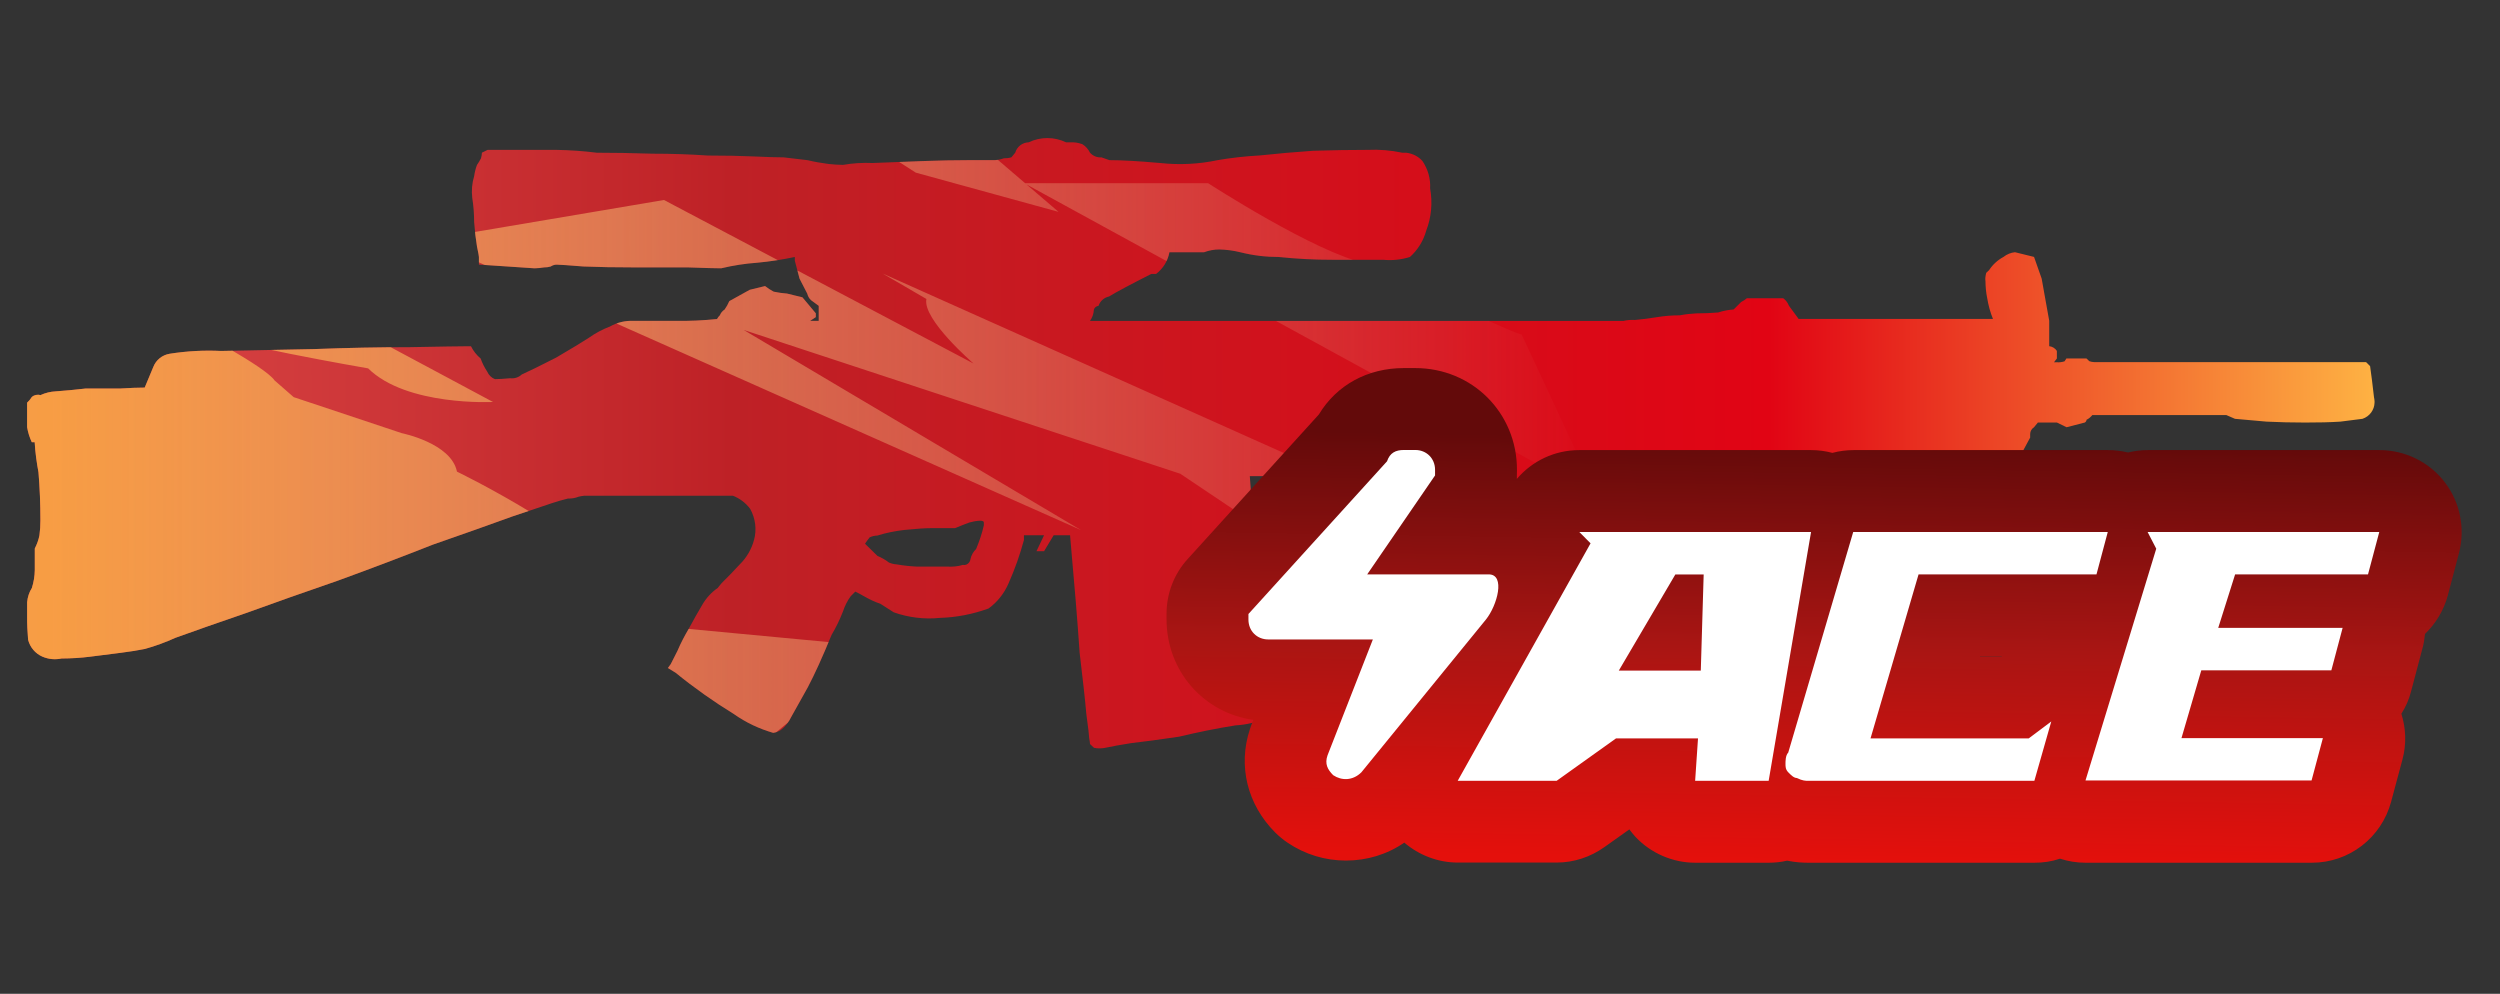 <?xml version="1.0" encoding="utf-8"?>
<!-- Generator: Adobe Illustrator 16.0.0, SVG Export Plug-In . SVG Version: 6.00 Build 0)  -->
<!DOCTYPE svg PUBLIC "-//W3C//DTD SVG 1.1//EN" "http://www.w3.org/Graphics/SVG/1.1/DTD/svg11.dtd">
<svg version="1.1" id="case1" xmlns="http://www.w3.org/2000/svg" xmlns:xlink="http://www.w3.org/1999/xlink" x="0px" y="0px"
	 width="90.559px" height="36px" viewBox="0 0 90.559 36" enable-background="new 0 0 90.559 36" xml:space="preserve">
<rect x="0" y="0" width="90.559" height="36" fill="#333333" stroke="none"/>
<linearGradient id="shape_1_" gradientUnits="userSpaceOnUse" x1="-125.358" y1="-2175.956" x2="-40.326" y2="-2175.956" gradientTransform="matrix(1 0 0 -1 126.34 -2159.901)">
	<stop  offset="0" style="stop-color:#DC4A49"/>
	<stop  offset="0.301" style="stop-color:#BE2126"/>
	<stop  offset="0.742" style="stop-color:#E10414"/>
	<stop  offset="1" style="stop-color:#FEB243"/>
</linearGradient>
<path id="shape" fill="url(#shape_1_)" d="M32.475,20.443c-0.095-0.006-0.188-0.028-0.274-0.066c-0.13-0.1-0.271-0.18-0.417-0.24
	l-0.45-0.441c0.042-0.063,0.099-0.146,0.17-0.233c0.088-0.038,0.184-0.063,0.276-0.063c0.317-0.101,0.646-0.164,0.975-0.203
	c0.461-0.047,0.771-0.065,0.936-0.065h0.903c0.161-0.067,0.334-0.138,0.52-0.206c0.124-0.033,0.253-0.06,0.385-0.064
	c0.093,0,0.139,0.021,0.139,0.064v0.104c-0.067,0.293-0.162,0.576-0.278,0.854c-0.104,0.104-0.179,0.229-0.208,0.375
	c0,0.002,0,0.003,0,0.003c-0.021,0.136-0.146,0.228-0.274,0.2c-0.182,0.057-0.367,0.072-0.558,0.063h-1.106
	C32.961,20.512,32.717,20.486,32.475,20.443 M37.94,5.001c-0.229,0-0.463,0.051-0.677,0.154c-0.226,0.006-0.424,0.157-0.487,0.374
	l-0.138,0.169c-0.09,0.027-0.184,0.038-0.277,0.037c-0.143,0.052-0.295,0.076-0.445,0.066h-0.798c-0.532,0-1.101,0.012-1.699,0.034
	c-0.625,0.022-1.229,0.045-1.808,0.07c-0.357-0.016-0.72,0.006-1.073,0.068c-0.177-0.003-0.35-0.014-0.521-0.033
	c-0.257-0.032-0.514-0.078-0.766-0.138L28.383,5.7c-0.232,0-0.589-0.01-1.076-0.033c-0.486-0.022-1.039-0.033-1.665-0.033
	c-0.646-0.045-1.315-0.067-2.011-0.067c-0.718-0.023-1.39-0.035-2.014-0.035c-0.482-0.061-0.971-0.095-1.458-0.103h-2.497
	L17.457,5.53c0,0.07-0.016,0.14-0.035,0.206c-0.042,0.081-0.088,0.16-0.143,0.237c-0.05,0.13-0.084,0.268-0.104,0.408
	c-0.077,0.254-0.099,0.521-0.069,0.784c0.046,0.292,0.069,0.588,0.069,0.884c0.024,0.319,0.059,0.613,0.104,0.886
	c0.05,0.228,0.069,0.352,0.069,0.375v0.274l2.013,0.135c0.115-0.002,0.23-0.013,0.348-0.033c0.082,0.001,0.165-0.009,0.241-0.033
	c0.063-0.042,0.136-0.066,0.21-0.067c0.091,0,0.415,0.022,0.971,0.067c0.533,0.022,1.146,0.033,1.838,0.033h1.941
	c0.623,0.022,1.026,0.033,1.213,0.033c0.433-0.104,0.875-0.172,1.315-0.203c0.455-0.043,0.907-0.112,1.354-0.207v0.137l0.17,0.647
	l0.28,0.543c0.021,0.091,0.068,0.174,0.139,0.239l0.276,0.204v0.545h-0.313l0.208-0.137V11.35l-0.485-0.58l-0.556-0.136
	c-0.164-0.011-0.325-0.035-0.486-0.069c-0.106-0.056-0.214-0.125-0.312-0.203l-0.554,0.135l-0.74,0.41
	c-0.046,0.109-0.104,0.211-0.171,0.306c-0.077,0.05-0.139,0.123-0.171,0.207c-0.042,0.039-0.076,0.084-0.104,0.136
	c-0.506,0.053-1.015,0.075-1.521,0.068h-1.491c-0.304-0.017-0.604,0.054-0.867,0.204c-0.271,0.102-0.528,0.239-0.765,0.409
	c-0.208,0.137-0.604,0.376-1.183,0.716c-0.578,0.295-0.994,0.5-1.248,0.613c-0.108,0.104-0.264,0.154-0.416,0.135
	c-0.229,0.021-0.416,0.033-0.555,0.033c-0.125-0.05-0.225-0.148-0.277-0.271c-0.099-0.149-0.181-0.31-0.239-0.476
	c-0.146-0.123-0.266-0.274-0.35-0.444h-0.17c-0.278,0-0.96,0.012-2.045,0.033c-1.111,0-2.267,0.023-3.469,0.069
	c-1.226,0.023-2.345,0.045-3.365,0.068c-0.625-0.031-1.252,0.004-1.87,0.102c-0.266,0.044-0.491,0.225-0.589,0.477
	c-0.116,0.273-0.219,0.521-0.312,0.748c-0.232,0-0.533,0.012-0.903,0.035H3.094c-0.396,0.046-0.75,0.078-1.075,0.102
	c-0.188,0.008-0.381,0.055-0.554,0.136c-0.109-0.033-0.229-0.007-0.313,0.069c-0.047,0.076-0.104,0.144-0.17,0.205v0.887
	c0.032,0.188,0.088,0.371,0.17,0.544h0.104c0.021,0.365,0.07,0.729,0.138,1.09c0.047,0.568,0.07,1.146,0.07,1.737
	c0.001,0.183-0.011,0.363-0.035,0.544c-0.032,0.166-0.09,0.326-0.169,0.479v0.78C1.258,20.87,1.22,21.09,1.154,21.3
	C1.055,21.455,1,21.629,0.983,21.813v0.508c-0.003,0.283,0.011,0.568,0.035,0.854c0.069,0.271,0.261,0.5,0.521,0.612
	c0.22,0.095,0.461,0.115,0.692,0.066c0.351-0.002,0.695-0.021,1.04-0.066c0.347-0.045,0.72-0.094,1.11-0.141
	c0.348-0.045,0.637-0.09,0.868-0.139c0.38-0.105,0.75-0.242,1.107-0.404c0.694-0.25,1.538-0.547,2.532-0.887
	c1.063-0.387,2.188-0.781,3.365-1.188c1.249-0.455,2.393-0.891,3.432-1.301c1.111-0.385,2.07-0.728,2.881-1.021
	c0.812-0.274,1.282-0.432,1.419-0.477c0.209-0.068,0.405-0.126,0.592-0.171c0.131,0.007,0.263-0.017,0.383-0.066
	c0.066-0.017,0.138-0.028,0.208-0.035h5.382c0.248,0.098,0.464,0.262,0.624,0.475c0.191,0.343,0.243,0.75,0.14,1.125
	c-0.09,0.336-0.269,0.646-0.521,0.891c-0.23,0.249-0.45,0.477-0.658,0.681l-0.139,0.17c-0.229,0.159-0.418,0.368-0.558,0.61
	c-0.162,0.271-0.321,0.557-0.482,0.854c-0.158,0.268-0.297,0.533-0.417,0.815l-0.243,0.479l-0.104,0.141l0.277,0.168
	c0.671,0.547,1.378,1.047,2.116,1.5c0.432,0.306,0.913,0.533,1.422,0.68c0.101-0.012,0.195-0.047,0.278-0.104
	c0.163-0.127,0.292-0.291,0.38-0.479c0.14-0.25,0.336-0.604,0.59-1.056c0.254-0.479,0.542-1.114,0.867-1.908
	c0.163-0.271,0.3-0.561,0.415-0.854c0.063-0.19,0.154-0.379,0.276-0.545l0.169-0.17c0.096,0.047,0.224,0.112,0.385,0.207
	c0.166,0.092,0.34,0.172,0.52,0.232l0.487,0.311c0.533,0.188,1.103,0.26,1.665,0.202c0.603-0.018,1.198-0.133,1.768-0.34
	c0.321-0.231,0.574-0.553,0.729-0.918c0.226-0.507,0.409-1.028,0.554-1.563v-0.172h0.729l-0.275,0.578h0.275l0.348-0.578h0.594
	c0.161,1.795,0.277,3.213,0.347,4.256c0.113,0.953,0.197,1.688,0.242,2.213c0.07,0.521,0.105,0.813,0.105,0.889
	c0.015,0.063,0.023,0.138,0.03,0.206l0.142,0.134c0.063,0.016,0.126,0.021,0.188,0.021h0.035c0.064,0,0.128-0.008,0.191-0.021
	c0.206-0.045,0.518-0.104,0.935-0.169c0.418-0.045,0.996-0.125,1.733-0.233c0.671-0.16,1.354-0.3,2.047-0.41
	c0.384-0.021,0.763-0.106,1.109-0.271c0.086-0.16,0.146-0.264,0.172-0.31c0-0.157-0.035-0.51-0.106-1.057
	c-0.048-0.613-0.114-1.326-0.209-2.146c-0.066-0.846-0.146-1.729-0.241-2.657c-0.092-0.953-0.158-1.814-0.209-2.586h4.587v0.271
	l0.172,0.135c0.053,0.051,0.106,0.098,0.17,0.136c0.182,0.114,0.406,0.114,0.59,0c0.148-0.01,0.303-0.033,0.451-0.068
	c0.344-0.051,0.689-0.084,1.04-0.101c0.367-0.045,0.772-0.078,1.214-0.102c0.438-0.045,0.818-0.093,1.146-0.136H66.19v0.138h-0.064
	c0,0.066,0.021,0.1,0.066,0.1v0.171c0.067,0.021,0.16,0.056,0.274,0.103c0.367,0.068,0.738,0.091,1.111,0.068h0.272V17.52h2.668
	l0.904,0.133c0.181,0.055,0.367,0.077,0.555,0.068c0.12,0.003,0.236-0.02,0.353-0.068l0.313-0.136V16.36h0.623l0.275-0.51v-0.136
	c0.004-0.097,0.058-0.187,0.14-0.238l0.139-0.17h0.692l0.348,0.17l0.658-0.17c0.038-0.02,0.063-0.058,0.066-0.101
	c0.084-0.04,0.149-0.099,0.209-0.17h4.854l0.313,0.136c0.271,0.022,0.66,0.056,1.146,0.102c0.46,0.022,0.922,0.033,1.39,0.033
	c0.481,0.001,0.908-0.009,1.279-0.033c0.37-0.045,0.643-0.079,0.803-0.102c0.26-0.085,0.432-0.324,0.438-0.586V14.54
	c-0.003-0.051-0.009-0.103-0.021-0.154c-0.048-0.43-0.095-0.805-0.141-1.124l-0.146-0.145h-9.854
	c-0.06-0.002-0.109-0.014-0.17-0.033l-0.103-0.098h-0.729l-0.065,0.102c-0.095,0.03-0.188,0.042-0.279,0.035h-0.104l0.104-0.137
	V12.71c-0.063-0.095-0.164-0.158-0.277-0.17v-0.92l-0.274-1.53L73.68,9.306l-0.69-0.17c-0.146,0.014-0.297,0.075-0.415,0.17
	c-0.212,0.114-0.391,0.277-0.521,0.477l-0.105,0.1c-0.026,0.1-0.045,0.204-0.028,0.308c0.002,0.205,0.021,0.41,0.063,0.611
	c0.042,0.256,0.109,0.507,0.208,0.75h-7.04c-0.063-0.084-0.186-0.247-0.35-0.476c-0.043-0.109-0.112-0.204-0.207-0.273h-1.316
	c-0.063,0.054-0.133,0.1-0.208,0.136l-0.273,0.272c-0.188,0.012-0.375,0.047-0.56,0.108c-0.254,0.021-0.521,0.033-0.797,0.033
	c-0.196,0.01-0.396,0.032-0.591,0.07c-0.278,0-0.56,0.022-0.831,0.067c-0.277,0.046-0.544,0.08-0.801,0.102
	c-0.142-0.009-0.278,0.001-0.418,0.035H39.482c0.086-0.12,0.136-0.262,0.142-0.411c0.022-0.075,0.091-0.127,0.169-0.136
	c0.057-0.173,0.203-0.303,0.382-0.339c0.256-0.159,0.767-0.431,1.531-0.818h0.173c0.252-0.191,0.425-0.471,0.481-0.783h1.25
	c0.181-0.067,0.365-0.102,0.558-0.103c0.258,0.007,0.514,0.041,0.766,0.103c0.453,0.115,0.92,0.171,1.387,0.17
	c0.646,0.068,1.293,0.102,1.939,0.101H50.1c0.327,0.032,0.657-0.002,0.972-0.101c0.284-0.253,0.489-0.585,0.591-0.954
	c0.188-0.486,0.234-1.017,0.141-1.53c0.021-0.35-0.08-0.697-0.275-0.988c-0.146-0.17-0.36-0.277-0.59-0.305h-0.143
	c-0.41-0.087-0.828-0.123-1.248-0.103c-0.604,0-1.262,0.01-1.979,0.032c-0.671,0.046-1.315,0.104-1.938,0.17
	c-0.514,0.028-1.021,0.084-1.522,0.17c-0.684,0.146-1.388,0.18-2.084,0.104c-0.787-0.07-1.396-0.104-1.838-0.104L39.898,5.7
	c-0.155,0.012-0.311-0.051-0.415-0.17c-0.062-0.127-0.156-0.233-0.275-0.306c-0.146-0.055-0.299-0.078-0.451-0.068h-0.139
	C38.402,5.053,38.172,5.001,37.94,5.001z"/>
<g>
	<defs>
		<path id="SVGID_1_" d="M32.475,20.443c-0.095-0.006-0.188-0.028-0.274-0.066c-0.13-0.1-0.271-0.18-0.417-0.24l-0.45-0.441
			c0.042-0.063,0.099-0.146,0.17-0.233c0.088-0.038,0.184-0.063,0.276-0.063c0.317-0.101,0.646-0.164,0.975-0.203
			c0.461-0.047,0.771-0.065,0.936-0.065h0.903c0.161-0.067,0.334-0.138,0.52-0.206c0.124-0.033,0.253-0.06,0.385-0.064
			c0.093,0,0.139,0.021,0.139,0.064v0.104c-0.067,0.293-0.162,0.576-0.278,0.854c-0.104,0.104-0.179,0.229-0.208,0.375
			c0,0.002,0,0.003,0,0.003c-0.021,0.136-0.146,0.228-0.274,0.2c-0.182,0.057-0.367,0.072-0.558,0.063h-1.106
			C32.961,20.512,32.717,20.486,32.475,20.443 M37.94,5.001c-0.229,0-0.463,0.051-0.677,0.154c-0.226,0.006-0.424,0.157-0.487,0.374
			l-0.138,0.169c-0.09,0.027-0.184,0.038-0.277,0.037c-0.143,0.052-0.295,0.076-0.445,0.066h-0.798
			c-0.532,0-1.101,0.012-1.699,0.034c-0.625,0.022-1.229,0.045-1.808,0.07c-0.357-0.016-0.72,0.006-1.073,0.068
			c-0.177-0.003-0.35-0.014-0.521-0.033c-0.257-0.032-0.514-0.078-0.766-0.138L28.383,5.7c-0.232,0-0.589-0.01-1.076-0.033
			c-0.486-0.022-1.039-0.033-1.665-0.033c-0.646-0.045-1.315-0.067-2.011-0.067c-0.718-0.023-1.39-0.035-2.014-0.035
			c-0.482-0.061-0.971-0.095-1.458-0.103h-2.497L17.457,5.53c0,0.07-0.016,0.14-0.035,0.206c-0.042,0.081-0.088,0.16-0.143,0.237
			c-0.05,0.13-0.084,0.268-0.104,0.408c-0.077,0.254-0.099,0.521-0.069,0.784c0.046,0.292,0.069,0.588,0.069,0.884
			c0.024,0.319,0.059,0.613,0.104,0.886c0.05,0.228,0.069,0.352,0.069,0.375v0.274l2.013,0.135c0.115-0.002,0.23-0.013,0.348-0.033
			c0.082,0.001,0.165-0.009,0.241-0.033c0.063-0.042,0.136-0.066,0.21-0.067c0.091,0,0.415,0.022,0.971,0.067
			c0.533,0.022,1.146,0.033,1.838,0.033h1.941c0.623,0.022,1.026,0.033,1.213,0.033c0.433-0.104,0.875-0.172,1.315-0.203
			c0.455-0.043,0.907-0.112,1.354-0.207v0.137l0.17,0.647l0.28,0.543c0.021,0.091,0.068,0.174,0.139,0.239l0.276,0.204v0.545h-0.313
			l0.208-0.137V11.35l-0.485-0.58l-0.556-0.136c-0.164-0.011-0.325-0.035-0.486-0.069c-0.106-0.056-0.214-0.125-0.312-0.203
			l-0.554,0.135l-0.74,0.41c-0.046,0.109-0.104,0.211-0.171,0.306c-0.077,0.05-0.139,0.123-0.171,0.207
			c-0.042,0.039-0.076,0.084-0.104,0.136c-0.506,0.053-1.015,0.075-1.521,0.068h-1.491c-0.304-0.017-0.604,0.054-0.867,0.204
			c-0.271,0.102-0.528,0.239-0.765,0.409c-0.208,0.137-0.604,0.376-1.183,0.716c-0.578,0.295-0.994,0.5-1.248,0.613
			c-0.108,0.104-0.264,0.154-0.416,0.135c-0.229,0.021-0.416,0.033-0.555,0.033c-0.125-0.05-0.225-0.148-0.277-0.271
			c-0.099-0.149-0.181-0.31-0.239-0.476c-0.146-0.123-0.266-0.274-0.35-0.444h-0.17c-0.278,0-0.96,0.012-2.045,0.033
			c-1.111,0-2.267,0.023-3.469,0.069c-1.226,0.023-2.345,0.045-3.365,0.068c-0.625-0.031-1.252,0.004-1.87,0.102
			c-0.266,0.044-0.491,0.225-0.589,0.477c-0.116,0.273-0.219,0.521-0.312,0.748c-0.232,0-0.533,0.012-0.903,0.035H3.094
			c-0.396,0.046-0.75,0.078-1.075,0.102c-0.188,0.008-0.381,0.055-0.554,0.136c-0.109-0.033-0.229-0.007-0.313,0.069
			c-0.047,0.076-0.104,0.144-0.17,0.205v0.887c0.032,0.188,0.088,0.371,0.17,0.544h0.104c0.021,0.365,0.07,0.729,0.138,1.09
			c0.047,0.568,0.07,1.146,0.07,1.737c0.001,0.183-0.011,0.363-0.035,0.544c-0.032,0.166-0.09,0.326-0.169,0.479v0.78
			C1.258,20.87,1.22,21.09,1.154,21.3C1.055,21.455,1,21.629,0.983,21.813v0.508c-0.003,0.283,0.011,0.568,0.035,0.854
			c0.069,0.271,0.261,0.5,0.521,0.612c0.22,0.095,0.461,0.115,0.692,0.066c0.351-0.002,0.695-0.021,1.04-0.066
			c0.347-0.045,0.72-0.094,1.11-0.141c0.348-0.045,0.637-0.09,0.868-0.139c0.38-0.105,0.75-0.242,1.107-0.404
			c0.694-0.25,1.538-0.547,2.532-0.887c1.063-0.387,2.188-0.781,3.365-1.188c1.249-0.455,2.393-0.891,3.432-1.301
			c1.111-0.385,2.07-0.728,2.881-1.021c0.812-0.274,1.282-0.432,1.419-0.477c0.209-0.068,0.405-0.126,0.592-0.171
			c0.131,0.007,0.263-0.017,0.383-0.066c0.066-0.017,0.138-0.028,0.208-0.035h5.382c0.248,0.098,0.464,0.262,0.624,0.475
			c0.191,0.343,0.243,0.75,0.14,1.125c-0.09,0.336-0.269,0.646-0.521,0.891c-0.23,0.249-0.45,0.477-0.658,0.681l-0.139,0.17
			c-0.229,0.159-0.418,0.368-0.558,0.61c-0.162,0.271-0.321,0.557-0.482,0.854c-0.158,0.268-0.297,0.533-0.417,0.815l-0.243,0.479
			l-0.104,0.141l0.277,0.168c0.671,0.547,1.378,1.047,2.116,1.5c0.432,0.306,0.913,0.533,1.422,0.68
			c0.101-0.012,0.195-0.047,0.278-0.104c0.163-0.127,0.292-0.291,0.38-0.479c0.14-0.25,0.336-0.604,0.59-1.056
			c0.254-0.479,0.542-1.114,0.867-1.908c0.163-0.271,0.3-0.561,0.415-0.854c0.063-0.19,0.154-0.379,0.276-0.545l0.169-0.17
			c0.096,0.047,0.224,0.112,0.385,0.207c0.166,0.092,0.34,0.172,0.52,0.232l0.487,0.311c0.533,0.188,1.103,0.26,1.665,0.202
			c0.603-0.018,1.198-0.133,1.768-0.34c0.321-0.231,0.574-0.553,0.729-0.918c0.226-0.507,0.409-1.028,0.554-1.563v-0.172h0.729
			l-0.275,0.578h0.275l0.348-0.578h0.594c0.161,1.795,0.277,3.213,0.347,4.256c0.113,0.953,0.197,1.688,0.242,2.213
			c0.07,0.521,0.105,0.813,0.105,0.889c0.015,0.063,0.023,0.138,0.03,0.206l0.142,0.134c0.063,0.016,0.126,0.021,0.188,0.021h0.035
			c0.064,0,0.128-0.008,0.191-0.021c0.206-0.045,0.518-0.104,0.935-0.169c0.418-0.045,0.996-0.125,1.733-0.233
			c0.671-0.16,1.354-0.3,2.047-0.41c0.384-0.021,0.763-0.106,1.109-0.271c0.086-0.16,0.146-0.264,0.172-0.31
			c0-0.157-0.035-0.51-0.106-1.057c-0.048-0.613-0.114-1.326-0.209-2.146c-0.066-0.846-0.146-1.729-0.241-2.657
			c-0.092-0.953-0.158-1.814-0.209-2.586h4.587v0.271l0.172,0.135c0.053,0.051,0.106,0.098,0.17,0.136
			c0.182,0.114,0.406,0.114,0.59,0c0.148-0.01,0.303-0.033,0.451-0.068c0.344-0.051,0.689-0.084,1.04-0.101
			c0.367-0.045,0.772-0.078,1.214-0.102c0.438-0.045,0.818-0.093,1.146-0.136H66.19v0.138h-0.064c0,0.066,0.021,0.1,0.066,0.1v0.171
			c0.067,0.021,0.16,0.056,0.274,0.103c0.367,0.068,0.738,0.091,1.111,0.068h0.272V17.52h2.668l0.904,0.133
			c0.181,0.055,0.367,0.077,0.555,0.068c0.12,0.003,0.236-0.02,0.353-0.068l0.313-0.136V16.36h0.623l0.275-0.51v-0.136
			c0.004-0.097,0.058-0.187,0.14-0.238l0.139-0.17h0.692l0.348,0.17l0.658-0.17c0.038-0.02,0.063-0.058,0.066-0.101
			c0.084-0.04,0.149-0.099,0.209-0.17h4.854l0.313,0.136c0.271,0.022,0.66,0.056,1.146,0.102c0.46,0.022,0.922,0.033,1.39,0.033
			c0.481,0.001,0.908-0.009,1.279-0.033c0.37-0.045,0.643-0.079,0.803-0.102c0.26-0.085,0.432-0.324,0.438-0.586V14.54
			c-0.003-0.051-0.009-0.103-0.021-0.154c-0.048-0.43-0.095-0.805-0.141-1.124l-0.146-0.145h-9.854
			c-0.06-0.002-0.109-0.014-0.17-0.033l-0.103-0.098h-0.729l-0.065,0.102c-0.095,0.03-0.188,0.042-0.279,0.035h-0.104l0.104-0.137
			V12.71c-0.063-0.095-0.164-0.158-0.277-0.17v-0.92l-0.274-1.53L73.68,9.306l-0.69-0.17c-0.146,0.014-0.297,0.075-0.415,0.17
			c-0.212,0.114-0.391,0.277-0.521,0.477l-0.105,0.1c-0.026,0.1-0.045,0.204-0.028,0.308c0.002,0.205,0.021,0.41,0.063,0.611
			c0.042,0.256,0.109,0.507,0.208,0.75h-7.04c-0.063-0.084-0.186-0.247-0.35-0.476c-0.043-0.109-0.112-0.204-0.207-0.273h-1.316
			c-0.063,0.054-0.133,0.1-0.208,0.136l-0.273,0.272c-0.188,0.012-0.375,0.047-0.56,0.108c-0.254,0.021-0.521,0.033-0.797,0.033
			c-0.196,0.01-0.396,0.032-0.591,0.07c-0.278,0-0.56,0.022-0.831,0.067c-0.277,0.046-0.544,0.08-0.801,0.102
			c-0.142-0.009-0.278,0.001-0.418,0.035H39.482c0.086-0.12,0.136-0.262,0.142-0.411c0.022-0.075,0.091-0.127,0.169-0.136
			c0.057-0.173,0.203-0.303,0.382-0.339c0.256-0.159,0.767-0.431,1.531-0.818h0.173c0.252-0.191,0.425-0.471,0.481-0.783h1.25
			c0.181-0.067,0.365-0.102,0.558-0.103c0.258,0.007,0.514,0.041,0.766,0.103c0.453,0.115,0.92,0.171,1.387,0.17
			c0.646,0.068,1.293,0.102,1.939,0.101H50.1c0.327,0.032,0.657-0.002,0.972-0.101c0.284-0.253,0.489-0.585,0.591-0.954
			c0.188-0.486,0.234-1.017,0.141-1.53c0.021-0.35-0.08-0.697-0.275-0.988c-0.146-0.17-0.36-0.277-0.59-0.305h-0.143
			c-0.41-0.087-0.828-0.123-1.248-0.103c-0.604,0-1.262,0.01-1.979,0.032c-0.671,0.046-1.315,0.104-1.938,0.17
			c-0.514,0.028-1.021,0.084-1.522,0.17c-0.684,0.146-1.388,0.18-2.084,0.104c-0.787-0.07-1.396-0.104-1.838-0.104L39.898,5.7
			c-0.155,0.012-0.311-0.051-0.415-0.17c-0.062-0.127-0.156-0.233-0.275-0.306c-0.146-0.055-0.299-0.078-0.451-0.068h-0.139
			C38.402,5.053,38.172,5.001,37.94,5.001z"/>
	</defs>
	<clipPath id="SVGID_2_">
		<use xlink:href="#SVGID_1_"  overflow="visible"/>
	</clipPath>
	<g clip-path="url(#SVGID_2_)">
		<g>
			
				<linearGradient id="SVGID_3_" gradientUnits="userSpaceOnUse" x1="-812.079" y1="6.007" x2="-751.045" y2="6.007" gradientTransform="matrix(-1 0 0 -1 -754.219 19.34)">
				<stop  offset="0" style="stop-color:#F2E2C8;stop-opacity:0"/>
				<stop  offset="0.919" style="stop-color:#FEB243;stop-opacity:0.8"/>
			</linearGradient>
			<path fill="url(#SVGID_3_)" d="M31.968,9.906l1.59,0.924c-0.154,0.737,1.71,2.34,1.71,2.34L24.051,7.244l-8.537,1.444
				l23.642,10.513l-12.219-7.25l15.816,5.209l6.833,4.583l2.037-4.405l-2.982,0.026L31.968,9.906z M16.553,17.085
				c-0.207-1.035-2-1.394-2-1.394l-3.915-1.305l-0.695-0.608c-0.338-0.496-2.871-1.826-2.871-1.826
				c0.84,0.457,6.263,1.392,6.263,1.392c1.398,1.379,4.523,1.217,4.523,1.217l-4.872-2.608L5.68,7.951L4.722,7.865L4.437,5.762
				L2.783,5.431l-5.957,8.936l6.525,14.482l16.308-0.252l-7.456-4.641l5.568,0.436l7.844,4.205l6.236-5.166l-7.083-0.666
				C21.416,19.4,16.553,17.085,16.553,17.085z M38.345,7.675l-1.158-0.992L57.86,17.994l-2.74-5.875
				c-0.504-0.105-5.627-2.578-5.627-2.578c-1.807-0.362-5.733-2.906-5.733-2.906h-6.628L26.84-2.183l-1.958,3.134l8.292,5.303
				L38.345,7.675z"/>
		</g>
	</g>
</g>
<linearGradient id="shape2_2_" gradientUnits="userSpaceOnUse" x1="6.751" y1="3.43" x2="6.501" y2="-11.82" gradientTransform="matrix(1 0 0 -1 59.04 19.34)">
	<stop  offset="0" style="stop-color:#630A0A"/>
	<stop  offset="0.489" style="stop-color:#A81513"/>
	<stop  offset="1" style="stop-color:#E4100C"/>
</linearGradient>
<path id="shape2_1_" fill="url(#shape2_2_)" d="M75.542,31.251c-0.313,0-0.625-0.05-0.922-0.147
	c-0.301,0.104-0.609,0.147-0.925,0.147h-8.19c-0.188,0-0.443-0.009-0.771-0.075c-0.217,0.051-0.438,0.075-0.664,0.075h-2.664
	c-0.813,0-1.604-0.342-2.164-0.937c-0.077-0.086-0.149-0.174-0.221-0.271l-0.91,0.646c-0.503,0.357-1.1,0.556-1.725,0.556h-3.584
	c-0.717,0-1.402-0.269-1.934-0.722c-0.617,0.427-1.354,0.65-2.115,0.65c-0.75,0-1.479-0.222-2.104-0.642
	c-0.164-0.11-0.313-0.233-0.452-0.37c-1.021-1.021-1.36-2.423-0.92-3.753l0.044-0.128l0.08-0.203
	c-1.801-0.254-3.145-1.768-3.145-3.646V22.24c0-0.741,0.271-1.45,0.771-1.996l4.748-5.232c0.646-1.069,1.765-1.679,3.079-1.679h0.41
	c2.065,0,3.686,1.618,3.686,3.684c0,0-0.002,0.289-0.005,0.331c0.558-0.653,1.372-1.044,2.263-1.044h8.396
	c0.263,0,0.521,0.034,0.771,0.101c0.25-0.067,0.508-0.101,0.771-0.101h9.218c0.243,0,0.481,0.029,0.721,0.087
	c0.229-0.058,0.478-0.087,0.719-0.087h8.396c0.917,0,1.8,0.433,2.354,1.159c0.563,0.726,0.752,1.689,0.518,2.573l-0.403,1.532
	c-0.146,0.541-0.438,1.02-0.826,1.395c-0.021,0.188-0.047,0.372-0.101,0.555l-0.407,1.537c-0.072,0.282-0.189,0.551-0.349,0.799
	c0.168,0.532,0.188,1.109,0.04,1.656l-0.413,1.539c-0.35,1.296-1.521,2.202-2.863,2.202H75.542z M72.503,23.782l0.017-0.009h-0.798
	l-0.002,0.009H72.503z"/>
<path id="ACE" fill="#FFFFFF" d="M49.73,23.163h-3.79c-0.409,0-0.717-0.308-0.717-0.718c0-0.104,0-0.104,0-0.204l5.02-5.531
	c0.104-0.307,0.311-0.41,0.613-0.41h0.41c0.409,0,0.717,0.308,0.717,0.717c0,0.102,0,0.205,0,0.205l-2.458,3.584h4.402
	c0.615,0,0.31,1.127-0.104,1.639l-4.509,5.531c-0.311,0.308-0.717,0.308-1.021,0.104c-0.205-0.206-0.313-0.41-0.205-0.719
	L49.73,23.163L49.73,23.163L49.73,23.163z M57.208,19.271l0.408,0.41l-4.813,8.603h3.584l2.15-1.536h2.971l-0.104,1.536h2.663
	l1.536-9.013H57.208L57.208,19.271z M61.713,20.809l-0.104,3.482h-2.97l2.048-3.482H61.713L61.713,20.809z M65.504,28.284h8.188
	l0.613-2.15l-0.819,0.614h-5.729l1.74-5.941h6.445l0.409-1.535h-9.221l-2.353,7.988c-0.1,0.104-0.1,0.309-0.1,0.409
	c0,0.103,0,0.205,0.104,0.31c0.102,0.104,0.202,0.203,0.307,0.203C65.297,28.284,65.401,28.284,65.504,28.284L65.504,28.284
	L65.504,28.284z M77.794,19.271l0.313,0.605l-2.563,8.396h8.189l0.41-1.533h-5.123l0.719-2.458h4.711l0.408-1.537h-4.506
	l0.612-1.938h4.814l0.408-1.535H77.794L77.794,19.271z"/>
</svg>
